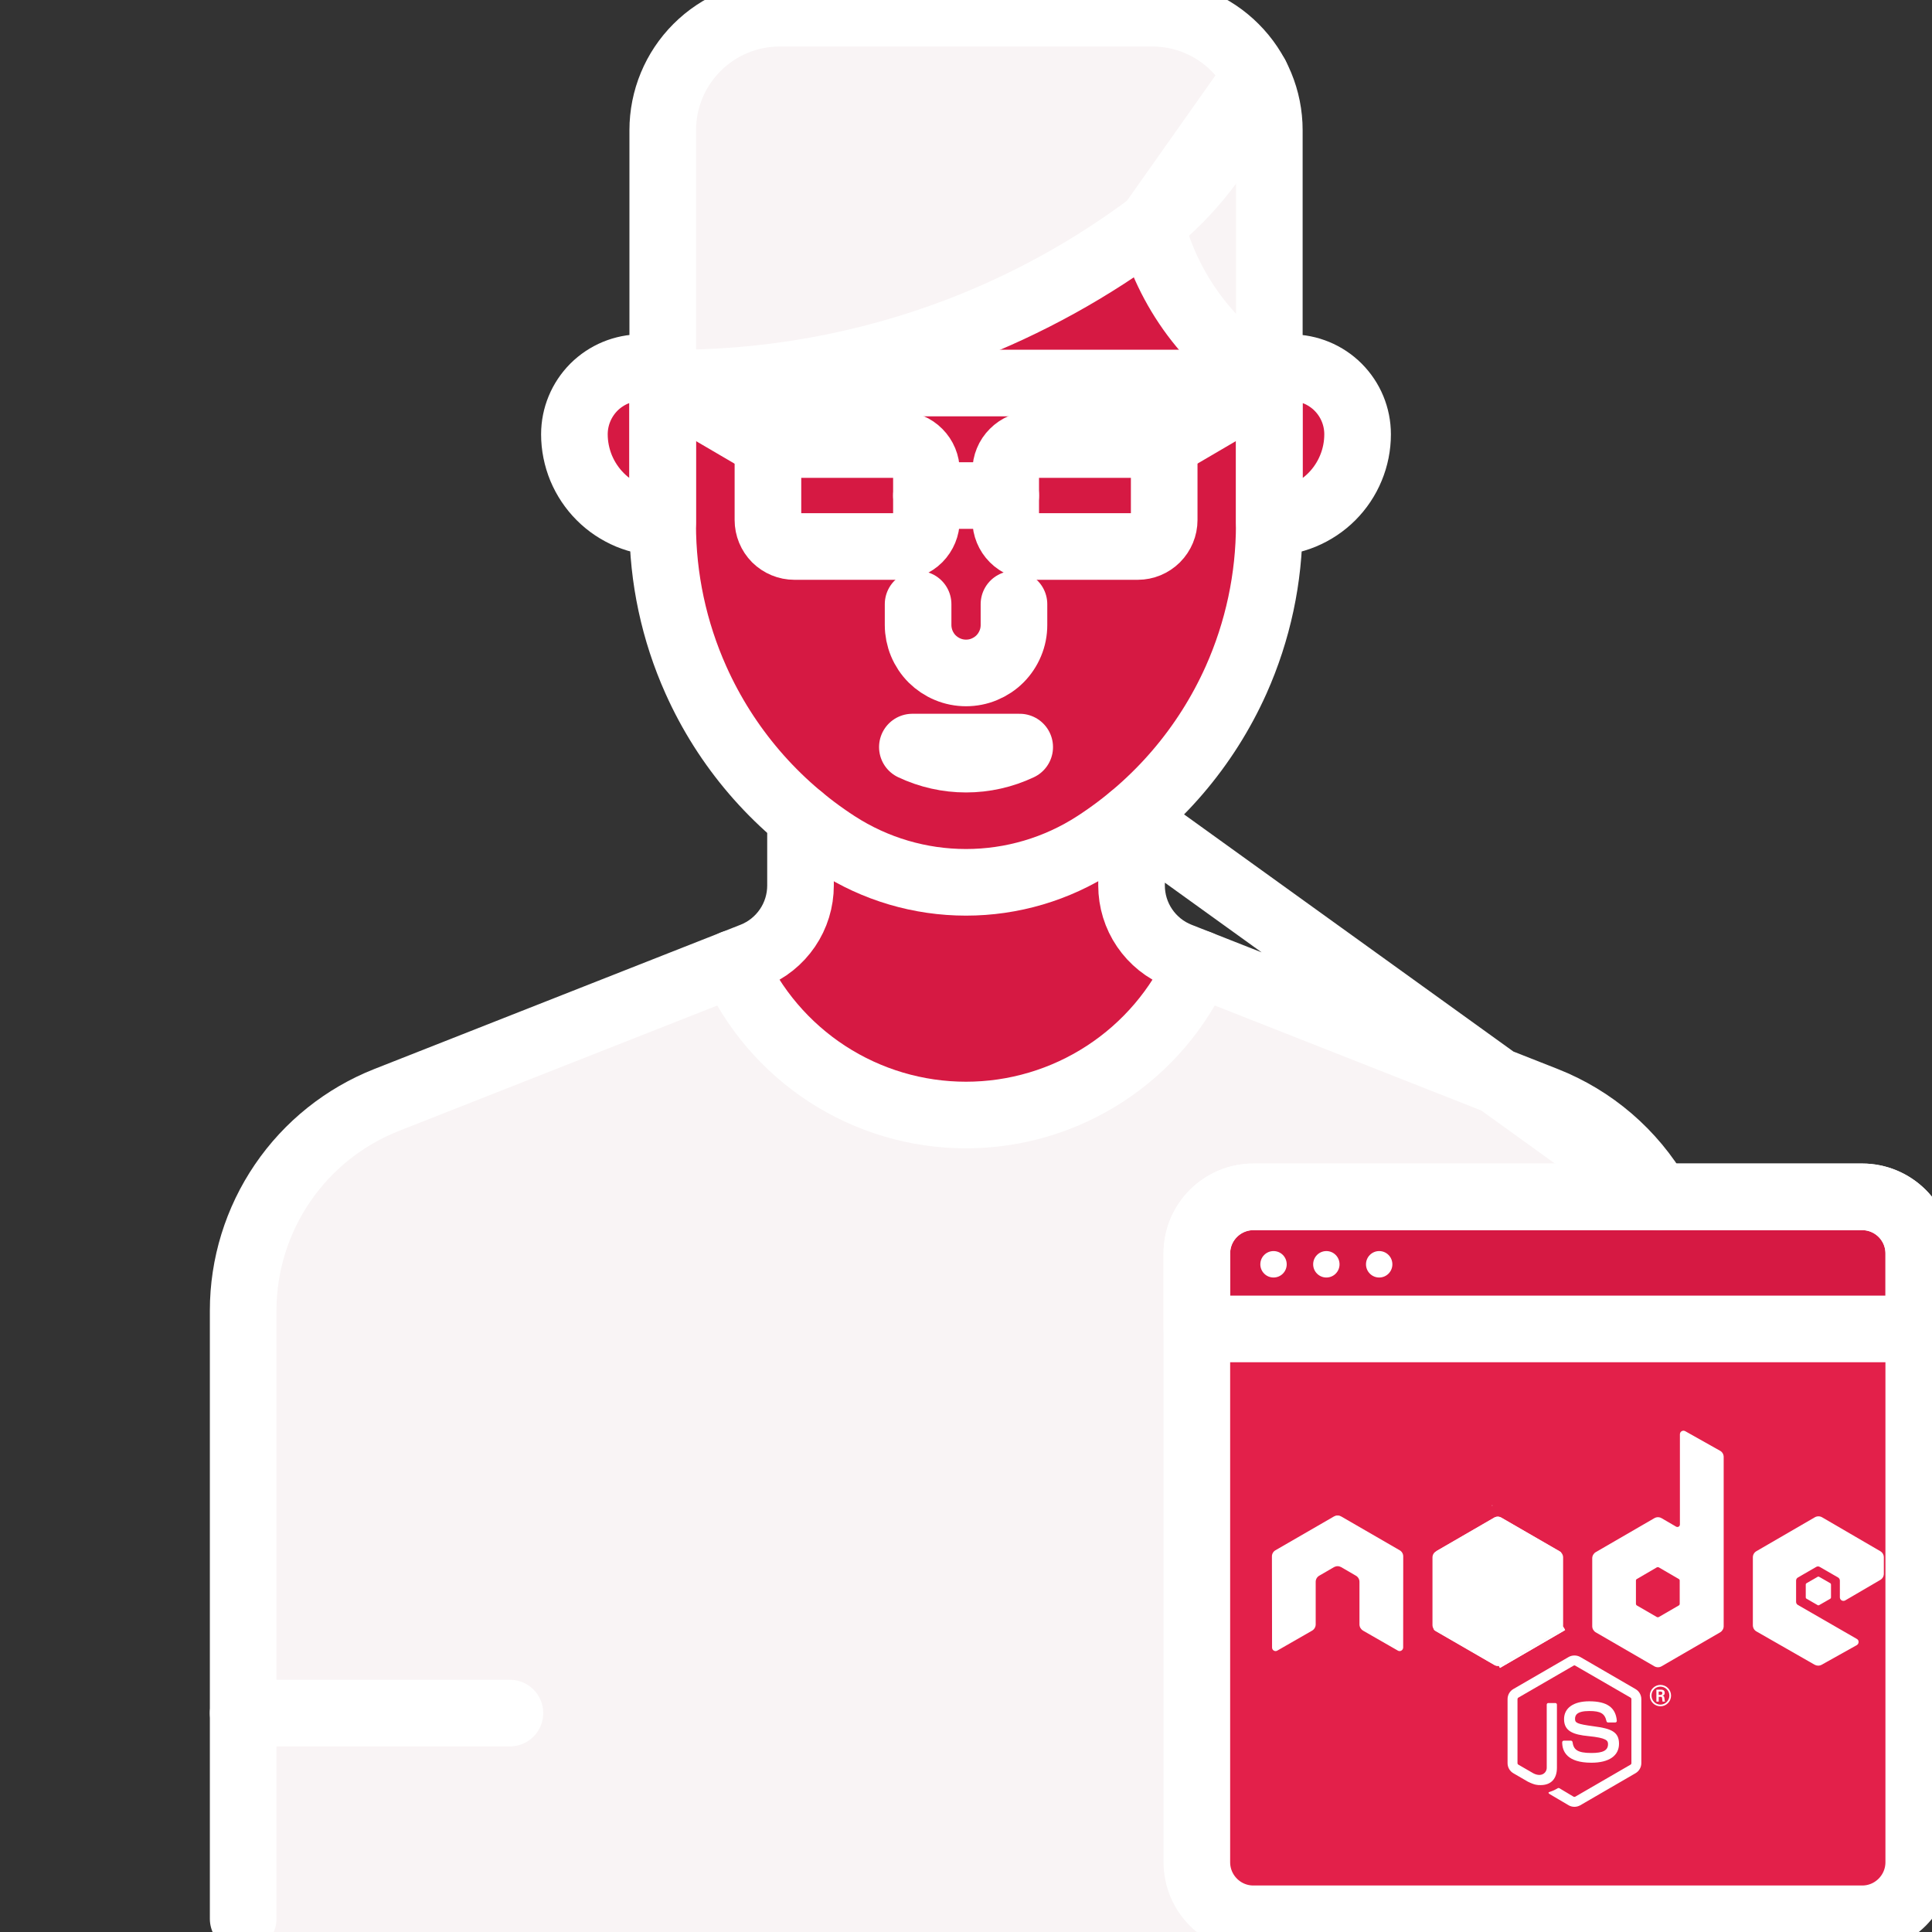 <svg width="29" height="29" viewBox="0 0 29 29" fill="none" xmlns="http://www.w3.org/2000/svg">
<rect x="0" y="0" width="29" height="29" fill="#333333" stroke="none"/>
<g clip-path="url(#clip0_845_208)">
<path d="M11.703 0.198H17.296C17.762 0.198 18.208 0.383 18.538 0.713C18.867 1.042 19.052 1.488 19.052 1.954V5.749H9.947V1.954C9.947 1.488 10.132 1.042 10.461 0.713C10.791 0.383 11.237 0.198 11.703 0.198Z" fill="#F9F4F5"/>
<path d="M16.455 5.749H19.053V1.954C19.053 1.67 18.984 1.39 18.852 1.138C18.674 1.645 18.416 2.12 18.087 2.545C17.849 2.851 17.577 3.128 17.276 3.37L16.455 5.749Z" fill="#F9F4F5"/>
<path d="M25.351 28.433V19.672C25.351 18.99 25.145 18.324 24.761 17.76C24.377 17.196 23.832 16.761 23.198 16.511L17.702 14.346C17.491 14.262 17.309 14.117 17.181 13.929C17.053 13.741 16.985 13.519 16.985 13.292V12.221H12.016V13.292C12.016 13.519 11.948 13.741 11.82 13.929C11.692 14.117 11.51 14.262 11.299 14.346L5.803 16.511C5.169 16.761 4.624 17.196 4.24 17.76C3.856 18.324 3.65 18.99 3.65 19.672V28.433C3.65 28.584 3.71 28.728 3.816 28.834C3.923 28.94 4.067 29 4.217 29H24.784C24.934 29 25.078 28.94 25.185 28.834C25.291 28.728 25.351 28.584 25.351 28.433Z" fill="#F9F4F5"/>
<path d="M11.004 14.462C11.304 15.139 11.794 15.714 12.414 16.118C13.035 16.522 13.759 16.737 14.5 16.737C15.24 16.737 15.965 16.522 16.585 16.118C17.206 15.714 17.696 15.139 17.996 14.462H17.996L17.702 14.346C17.49 14.262 17.309 14.117 17.181 13.929C17.053 13.741 16.984 13.519 16.984 13.292V12.221H12.015V13.292C12.015 13.519 11.947 13.741 11.819 13.929C11.691 14.117 11.509 14.262 11.298 14.346L11.004 14.462H11.004Z" fill="#D61943"/>
<path d="M17.165 13.904C17.047 13.721 16.984 13.509 16.984 13.292V12.221H12.016V12.659C12.395 13.127 12.845 13.532 13.351 13.86C13.917 14.226 14.576 14.425 15.251 14.433C15.926 14.441 16.59 14.257 17.165 13.904Z" fill="#D61943"/>
<path d="M18.554 10.207C18.102 11.215 17.369 12.07 16.442 12.67L16.442 12.67C15.863 13.045 15.189 13.244 14.5 13.244C13.81 13.244 13.136 13.045 12.557 12.67C11.63 12.07 10.897 11.215 10.446 10.207L10.446 10.207C10.117 9.473 9.947 8.677 9.947 7.873V5.749C11.466 5.771 12.975 5.504 14.394 4.962C15.424 4.567 16.393 4.031 17.275 3.37C17.4 3.864 17.621 4.328 17.926 4.737C18.231 5.145 18.614 5.489 19.052 5.749V7.873C19.052 8.677 18.882 9.473 18.554 10.207Z" fill="#D61943"/>
<path d="M7.654 25.714H3.65V29H7.654V25.714Z" fill="#F9F4F5"/>
<path d="M15.22 9.033V9.382C15.22 9.573 15.145 9.756 15.01 9.891C14.875 10.025 14.692 10.101 14.501 10.101H14.501C14.31 10.101 14.127 10.025 13.992 9.891C13.857 9.756 13.781 9.573 13.781 9.382V9.033C13.781 8.988 13.799 8.945 13.831 8.913C13.863 8.881 13.906 8.864 13.951 8.864H15.05C15.096 8.864 15.139 8.881 15.171 8.913C15.203 8.945 15.22 8.988 15.22 9.033Z" fill="#D61943"/>
<path d="M9.947 7.844H9.947C9.773 7.844 9.601 7.809 9.44 7.743C9.28 7.676 9.133 7.579 9.01 7.455C8.887 7.332 8.79 7.186 8.723 7.026C8.657 6.865 8.622 6.693 8.622 6.519V6.519C8.622 6.253 8.728 5.999 8.915 5.811C9.103 5.624 9.357 5.518 9.623 5.518H9.947V7.844Z" fill="#D61943"/>
<path d="M19.053 7.844V5.519H19.377C19.643 5.519 19.897 5.624 20.085 5.812C20.272 5.999 20.378 6.254 20.378 6.519C20.378 6.693 20.343 6.865 20.277 7.026C20.21 7.187 20.113 7.333 19.989 7.456C19.866 7.579 19.721 7.676 19.56 7.743C19.399 7.809 19.227 7.844 19.053 7.844Z" fill="#D61943"/>
<path d="M27.952 18.163H18.814C18.345 18.163 17.965 18.544 17.965 19.013V28.15C17.965 28.619 18.345 29 18.814 29H27.952C28.421 29 28.801 28.619 28.801 28.15V19.013C28.801 18.544 28.421 18.163 27.952 18.163Z" fill="#E3204A"/>
<path d="M18.814 18.163H27.952C28.177 18.163 28.393 18.253 28.553 18.412C28.712 18.572 28.802 18.788 28.802 19.013V20.146H17.965V19.013C17.965 18.788 18.054 18.572 18.214 18.412C18.373 18.253 18.589 18.163 18.814 18.163Z" fill="#D61943"/>
<path d="M11.527 6.674H13.51C13.615 6.674 13.716 6.715 13.79 6.79C13.864 6.864 13.906 6.965 13.906 7.07V7.806C13.906 7.912 13.864 8.012 13.79 8.087C13.716 8.161 13.615 8.203 13.51 8.203H11.924C11.819 8.203 11.718 8.161 11.643 8.087C11.569 8.012 11.527 7.912 11.527 7.806V6.674ZM15.492 6.674H17.475V7.806C17.475 7.912 17.433 8.012 17.358 8.087C17.284 8.161 17.183 8.203 17.078 8.203H15.492C15.387 8.203 15.286 8.161 15.212 8.087C15.137 8.012 15.096 7.912 15.096 7.806V7.07C15.096 6.965 15.137 6.864 15.212 6.79C15.286 6.715 15.387 6.674 15.492 6.674Z" fill="#D61943"/>
<path d="M12.016 12.273V13.292C12.016 13.519 11.948 13.741 11.82 13.929C11.692 14.117 11.51 14.263 11.299 14.346L5.803 16.511C5.169 16.761 4.624 17.196 4.24 17.76C3.856 18.324 3.65 18.99 3.65 19.672V28.802M9.948 5.749V1.954C9.948 1.488 10.133 1.042 10.462 0.713C10.792 0.383 11.238 0.198 11.704 0.198H17.297C17.763 0.198 18.209 0.383 18.538 0.713C18.868 1.042 19.053 1.488 19.053 1.954V5.749H9.948ZM16.985 12.273V13.292C16.985 13.519 17.053 13.741 17.181 13.929C17.309 14.117 17.491 14.263 17.702 14.346L23.198 16.511C23.91 16.791 24.506 17.303 24.89 17.965L16.985 12.273Z" stroke="white" stroke-linecap="round" stroke-linejoin="round"/>
<path d="M18.554 10.207C18.102 11.215 17.369 12.07 16.442 12.67C15.863 13.045 15.189 13.244 14.5 13.244C13.81 13.244 13.136 13.045 12.557 12.67C11.63 12.07 10.897 11.215 10.446 10.207C10.117 9.473 9.947 8.677 9.947 7.873V5.749C11.466 5.771 12.975 5.504 14.394 4.962C15.424 4.567 16.393 4.031 17.275 3.37C17.4 3.864 17.621 4.328 17.926 4.737C18.231 5.145 18.614 5.489 19.052 5.749V7.873C19.052 8.677 18.882 9.473 18.554 10.207Z" stroke="white" stroke-linecap="round" stroke-linejoin="round"/>
<path d="M3.65 25.714H7.654" stroke="white" stroke-linecap="round" stroke-linejoin="round"/>
<path d="M15.22 9.069V9.382C15.22 9.476 15.202 9.57 15.165 9.657C15.129 9.744 15.076 9.824 15.009 9.891C14.943 9.957 14.863 10.01 14.776 10.046C14.689 10.083 14.595 10.101 14.501 10.101C14.406 10.101 14.313 10.083 14.225 10.046C14.138 10.01 14.059 9.957 13.992 9.891C13.925 9.824 13.872 9.744 13.836 9.657C13.8 9.57 13.781 9.476 13.781 9.382V9.069M13.695 11.214C13.947 11.333 14.222 11.395 14.501 11.395C14.779 11.395 15.054 11.333 15.306 11.214H13.695Z" stroke="white" stroke-linecap="round" stroke-linejoin="round"/>
<path d="M9.947 7.844C9.773 7.844 9.601 7.809 9.44 7.743C9.28 7.676 9.133 7.579 9.01 7.455C8.887 7.332 8.79 7.186 8.723 7.026C8.657 6.865 8.622 6.693 8.622 6.519C8.622 6.253 8.728 5.999 8.915 5.811C9.103 5.624 9.357 5.518 9.623 5.518H9.947V7.844Z" stroke="white" stroke-linecap="round" stroke-linejoin="round"/>
<path d="M17.996 14.462C17.696 15.139 17.206 15.714 16.585 16.118C15.965 16.522 15.24 16.737 14.5 16.737C13.759 16.737 13.035 16.522 12.414 16.118C11.794 15.714 11.304 15.139 11.004 14.462" stroke="white" stroke-linecap="round" stroke-linejoin="round"/>
<path d="M19.051 5.749L17.473 6.673" stroke="white" stroke-linecap="round" stroke-linejoin="round"/>
<path d="M9.947 5.749L11.526 6.673" stroke="white" stroke-linecap="round" stroke-linejoin="round"/>
<path d="M15.096 7.438H13.906" stroke="white" stroke-linecap="round" stroke-linejoin="round"/>
<path d="M11.527 6.673H13.51C13.615 6.673 13.716 6.715 13.79 6.79C13.864 6.864 13.906 6.965 13.906 7.07V7.806C13.906 7.911 13.864 8.012 13.79 8.087C13.716 8.161 13.615 8.203 13.51 8.203H11.924C11.819 8.203 11.718 8.161 11.643 8.087C11.569 8.012 11.527 7.911 11.527 7.806V6.673ZM15.492 6.673H17.475V7.806C17.475 7.911 17.433 8.012 17.358 8.087C17.284 8.161 17.183 8.203 17.078 8.203H15.492C15.387 8.203 15.286 8.161 15.212 8.087C15.137 8.012 15.096 7.911 15.096 7.806V7.07C15.096 6.965 15.137 6.864 15.212 6.79C15.286 6.715 15.387 6.673 15.492 6.673ZM17.276 3.37C17.578 3.128 17.85 2.851 18.087 2.545C18.416 2.12 18.674 1.645 18.852 1.138L17.276 3.37ZM19.053 7.844V5.519H19.378C19.643 5.519 19.898 5.624 20.085 5.811C20.273 5.999 20.378 6.253 20.378 6.519C20.378 6.693 20.344 6.865 20.277 7.026C20.211 7.186 20.113 7.333 19.99 7.456C19.867 7.579 19.721 7.676 19.56 7.743C19.4 7.809 19.227 7.844 19.053 7.844Z" stroke="white" stroke-linecap="round" stroke-linejoin="round"/>
<path d="M27.952 17.965H18.814C18.345 17.965 17.965 18.346 17.965 18.815V27.952C17.965 28.421 18.345 28.802 18.814 28.802H27.952C28.421 28.802 28.801 28.421 28.801 27.952V18.815C28.801 18.346 28.421 17.965 27.952 17.965Z" stroke="white" stroke-linecap="round" stroke-linejoin="round"/>
<path d="M18.814 17.965H27.952C28.177 17.965 28.393 18.055 28.553 18.214C28.712 18.373 28.802 18.589 28.802 18.815V19.948H17.965V18.815C17.965 18.589 18.054 18.373 18.214 18.214C18.373 18.055 18.589 17.965 18.814 17.965Z" stroke="white" stroke-linecap="round" stroke-linejoin="round"/>
<path d="M19.116 19.176C19.226 19.176 19.314 19.087 19.314 18.978C19.314 18.868 19.226 18.779 19.116 18.779C19.007 18.779 18.918 18.868 18.918 18.978C18.918 19.087 19.007 19.176 19.116 19.176Z" fill="white"/>
<path d="M19.909 19.176C20.019 19.176 20.107 19.087 20.107 18.978C20.107 18.868 20.019 18.779 19.909 18.779C19.8 18.779 19.711 18.868 19.711 18.978C19.711 19.087 19.8 19.176 19.909 19.176Z" fill="white"/>
<path d="M20.702 19.176C20.812 19.176 20.9 19.087 20.9 18.978C20.9 18.868 20.812 18.779 20.702 18.779C20.593 18.779 20.504 18.868 20.504 18.978C20.504 19.087 20.593 19.176 20.702 19.176Z" fill="white"/>
<g clip-path="url(#clip1_845_208)">
<path d="M23.633 27.121C23.602 27.121 23.572 27.113 23.546 27.098L23.268 26.934C23.227 26.91 23.247 26.902 23.261 26.897C23.316 26.878 23.327 26.874 23.386 26.84C23.392 26.837 23.401 26.838 23.407 26.842L23.62 26.969C23.627 26.973 23.638 26.973 23.645 26.969L24.475 26.488C24.483 26.484 24.488 26.475 24.488 26.465V25.505C24.488 25.495 24.483 25.487 24.475 25.482L23.645 25.002C23.638 24.997 23.628 24.997 23.62 25.002L22.791 25.482C22.783 25.487 22.778 25.496 22.778 25.505V26.465C22.778 26.475 22.783 26.483 22.791 26.488L23.018 26.619C23.141 26.681 23.217 26.608 23.217 26.535V25.587C23.217 25.573 23.228 25.563 23.241 25.563H23.346C23.359 25.563 23.37 25.573 23.37 25.587V26.535C23.37 26.701 23.281 26.795 23.125 26.795C23.077 26.795 23.039 26.795 22.933 26.743L22.716 26.617C22.662 26.586 22.629 26.528 22.629 26.465V25.505C22.629 25.442 22.662 25.384 22.716 25.353L23.546 24.872C23.598 24.842 23.668 24.842 23.72 24.872L24.549 25.353C24.603 25.384 24.637 25.442 24.637 25.505V26.465C24.637 26.528 24.603 26.586 24.549 26.617L23.72 27.098C23.693 27.113 23.663 27.121 23.633 27.121Z" fill="white"/>
<path d="M23.888 26.459C23.525 26.459 23.449 26.292 23.449 26.152C23.449 26.139 23.46 26.128 23.473 26.128H23.581C23.592 26.128 23.602 26.137 23.604 26.148C23.62 26.258 23.669 26.313 23.888 26.313C24.063 26.313 24.137 26.274 24.137 26.18C24.137 26.127 24.116 26.087 23.845 26.06C23.618 26.038 23.477 25.988 23.477 25.805C23.477 25.637 23.619 25.537 23.855 25.537C24.121 25.537 24.252 25.63 24.269 25.828C24.27 25.835 24.267 25.842 24.263 25.847C24.258 25.852 24.252 25.855 24.245 25.855H24.137C24.126 25.855 24.116 25.846 24.114 25.836C24.088 25.72 24.026 25.683 23.855 25.683C23.664 25.683 23.642 25.75 23.642 25.8C23.642 25.861 23.668 25.878 23.926 25.913C24.181 25.946 24.302 25.994 24.302 26.174C24.302 26.355 24.151 26.459 23.888 26.459Z" fill="white"/>
<path d="M25.083 25.452C25.083 25.54 25.012 25.612 24.924 25.612C24.836 25.612 24.764 25.541 24.764 25.452C24.764 25.361 24.838 25.291 24.924 25.291C25.01 25.291 25.083 25.361 25.083 25.452ZM24.79 25.451C24.79 25.526 24.849 25.587 24.923 25.587C24.998 25.587 25.058 25.525 25.058 25.451C25.058 25.377 24.997 25.317 24.923 25.317C24.85 25.317 24.79 25.376 24.79 25.451ZM24.863 25.362H24.925C24.946 25.362 24.988 25.362 24.988 25.41C24.988 25.443 24.967 25.449 24.954 25.454C24.979 25.455 24.98 25.471 24.984 25.494C24.985 25.509 24.988 25.534 24.993 25.542H24.955C24.954 25.534 24.948 25.488 24.948 25.485C24.946 25.475 24.942 25.47 24.93 25.47H24.898V25.542H24.863V25.362H24.863ZM24.897 25.441H24.925C24.948 25.441 24.952 25.425 24.952 25.416C24.952 25.391 24.935 25.391 24.926 25.391H24.897V25.441Z" fill="white"/>
<path d="M21.063 23.362C21.063 23.324 21.043 23.289 21.01 23.27L20.131 22.762C20.116 22.753 20.099 22.748 20.082 22.748C20.081 22.748 20.074 22.748 20.073 22.748C20.056 22.748 20.04 22.753 20.024 22.762L19.145 23.27C19.112 23.289 19.092 23.324 19.092 23.362L19.094 24.73C19.094 24.749 19.104 24.767 19.12 24.776C19.137 24.786 19.157 24.786 19.173 24.776L19.696 24.476C19.729 24.456 19.749 24.421 19.749 24.383V23.744C19.749 23.706 19.769 23.671 19.802 23.652L20.024 23.523C20.041 23.514 20.059 23.509 20.078 23.509C20.096 23.509 20.114 23.514 20.131 23.523L20.353 23.652C20.386 23.671 20.406 23.706 20.406 23.744V24.383C20.406 24.421 20.427 24.456 20.459 24.476L20.982 24.776C20.998 24.786 21.019 24.786 21.035 24.776C21.051 24.767 21.062 24.749 21.062 24.73L21.063 23.362Z" fill="white"/>
<path d="M25.295 21.482C25.278 21.473 25.258 21.473 25.242 21.483C25.226 21.492 25.216 21.51 25.216 21.529V22.883C25.216 22.897 25.209 22.909 25.197 22.916C25.186 22.922 25.171 22.922 25.16 22.916L24.94 22.788C24.907 22.769 24.866 22.769 24.833 22.788L23.953 23.298C23.921 23.317 23.9 23.352 23.9 23.39V24.41C23.9 24.448 23.921 24.483 23.953 24.502L24.833 25.012C24.866 25.031 24.907 25.031 24.94 25.012L25.82 24.502C25.852 24.483 25.873 24.448 25.873 24.41V21.869C25.873 21.83 25.852 21.794 25.818 21.776L25.295 21.482ZM25.213 24.075C25.213 24.084 25.208 24.093 25.2 24.098L24.898 24.273C24.889 24.277 24.879 24.277 24.871 24.273L24.569 24.098C24.561 24.093 24.556 24.084 24.556 24.075V23.725C24.556 23.715 24.561 23.706 24.569 23.702L24.871 23.526C24.879 23.522 24.89 23.522 24.898 23.526L25.2 23.702C25.208 23.706 25.213 23.715 25.213 23.725L25.213 24.075Z" fill="white"/>
<path d="M28.224 23.715C28.257 23.696 28.277 23.661 28.277 23.623V23.376C28.277 23.338 28.257 23.303 28.224 23.284L27.35 22.775C27.317 22.756 27.276 22.756 27.243 22.774L26.364 23.284C26.331 23.303 26.311 23.338 26.311 23.376V24.395C26.311 24.434 26.331 24.469 26.364 24.488L27.238 24.988C27.27 25.006 27.31 25.007 27.343 24.989L27.871 24.694C27.888 24.684 27.898 24.667 27.898 24.647C27.899 24.628 27.889 24.61 27.872 24.601L26.987 24.091C26.97 24.081 26.96 24.064 26.96 24.045V23.725C26.96 23.706 26.97 23.689 26.987 23.679L27.262 23.52C27.279 23.51 27.299 23.51 27.315 23.52L27.591 23.679C27.607 23.689 27.617 23.706 27.617 23.725V23.977C27.617 23.996 27.628 24.013 27.644 24.023C27.66 24.032 27.681 24.032 27.697 24.023L28.224 23.715Z" fill="white"/>
<path d="M27.284 23.668C27.291 23.664 27.298 23.664 27.305 23.668L27.474 23.765C27.48 23.769 27.484 23.776 27.484 23.783V23.979C27.484 23.986 27.48 23.993 27.474 23.997L27.305 24.094C27.298 24.098 27.291 24.098 27.284 24.094L27.116 23.997C27.109 23.993 27.105 23.986 27.105 23.979V23.783C27.105 23.776 27.109 23.769 27.116 23.765L27.284 23.668Z" fill="white"/>
<path d="M22.535 22.78C22.503 22.761 22.462 22.761 22.43 22.78L21.555 23.287C21.522 23.305 21.502 23.34 21.502 23.378V24.392C21.502 24.43 21.522 24.465 21.555 24.484L22.43 24.991C22.462 25.011 22.503 25.011 22.535 24.991L23.41 24.484C23.443 24.465 23.463 24.43 23.463 24.392V23.378C23.463 23.34 23.443 23.305 23.41 23.287L22.535 22.78Z" fill="white"/>
<path d="M23.412 23.286L22.534 22.78C22.525 22.775 22.516 22.771 22.507 22.769L21.521 24.46C21.53 24.47 21.54 24.478 21.551 24.484L22.43 24.991C22.455 25.006 22.484 25.009 22.512 25.002L23.435 23.305C23.428 23.298 23.42 23.291 23.412 23.286Z" fill="white"/>
<path d="M22.4 22.593L22.389 22.6H22.404L22.4 22.593Z" fill="white"/>
<path d="M23.413 24.485C23.438 24.47 23.457 24.445 23.464 24.417L22.503 22.768C22.477 22.763 22.451 22.767 22.428 22.78L21.557 23.284L22.498 25.005C22.512 25.003 22.525 24.998 22.537 24.992L23.413 24.485Z" fill="white"/>
<path d="M23.494 24.468L23.488 24.458V24.471L23.494 24.468Z" fill="white"/>
<path d="M23.413 24.484L22.537 24.991C22.525 24.998 22.512 25.003 22.498 25.005L22.515 25.036L23.488 24.471V24.458L23.464 24.417C23.457 24.445 23.438 24.469 23.413 24.484Z" fill="white"/>
<path d="M23.413 24.484L22.537 24.991C22.525 24.998 22.512 25.003 22.498 25.005L22.515 25.036L23.488 24.471V24.458L23.464 24.417C23.457 24.445 23.438 24.469 23.413 24.484Z" fill="white"/>
</g>
</g>
<defs>
<clipPath id="clip0_845_208">
<rect width="29" height="29" fill="white"/>
</clipPath>
<clipPath id="clip1_845_208">
<rect width="9.469" height="5.918" fill="white" transform="translate(18.939 21.306)"/>
</clipPath>
</defs>
</svg>
